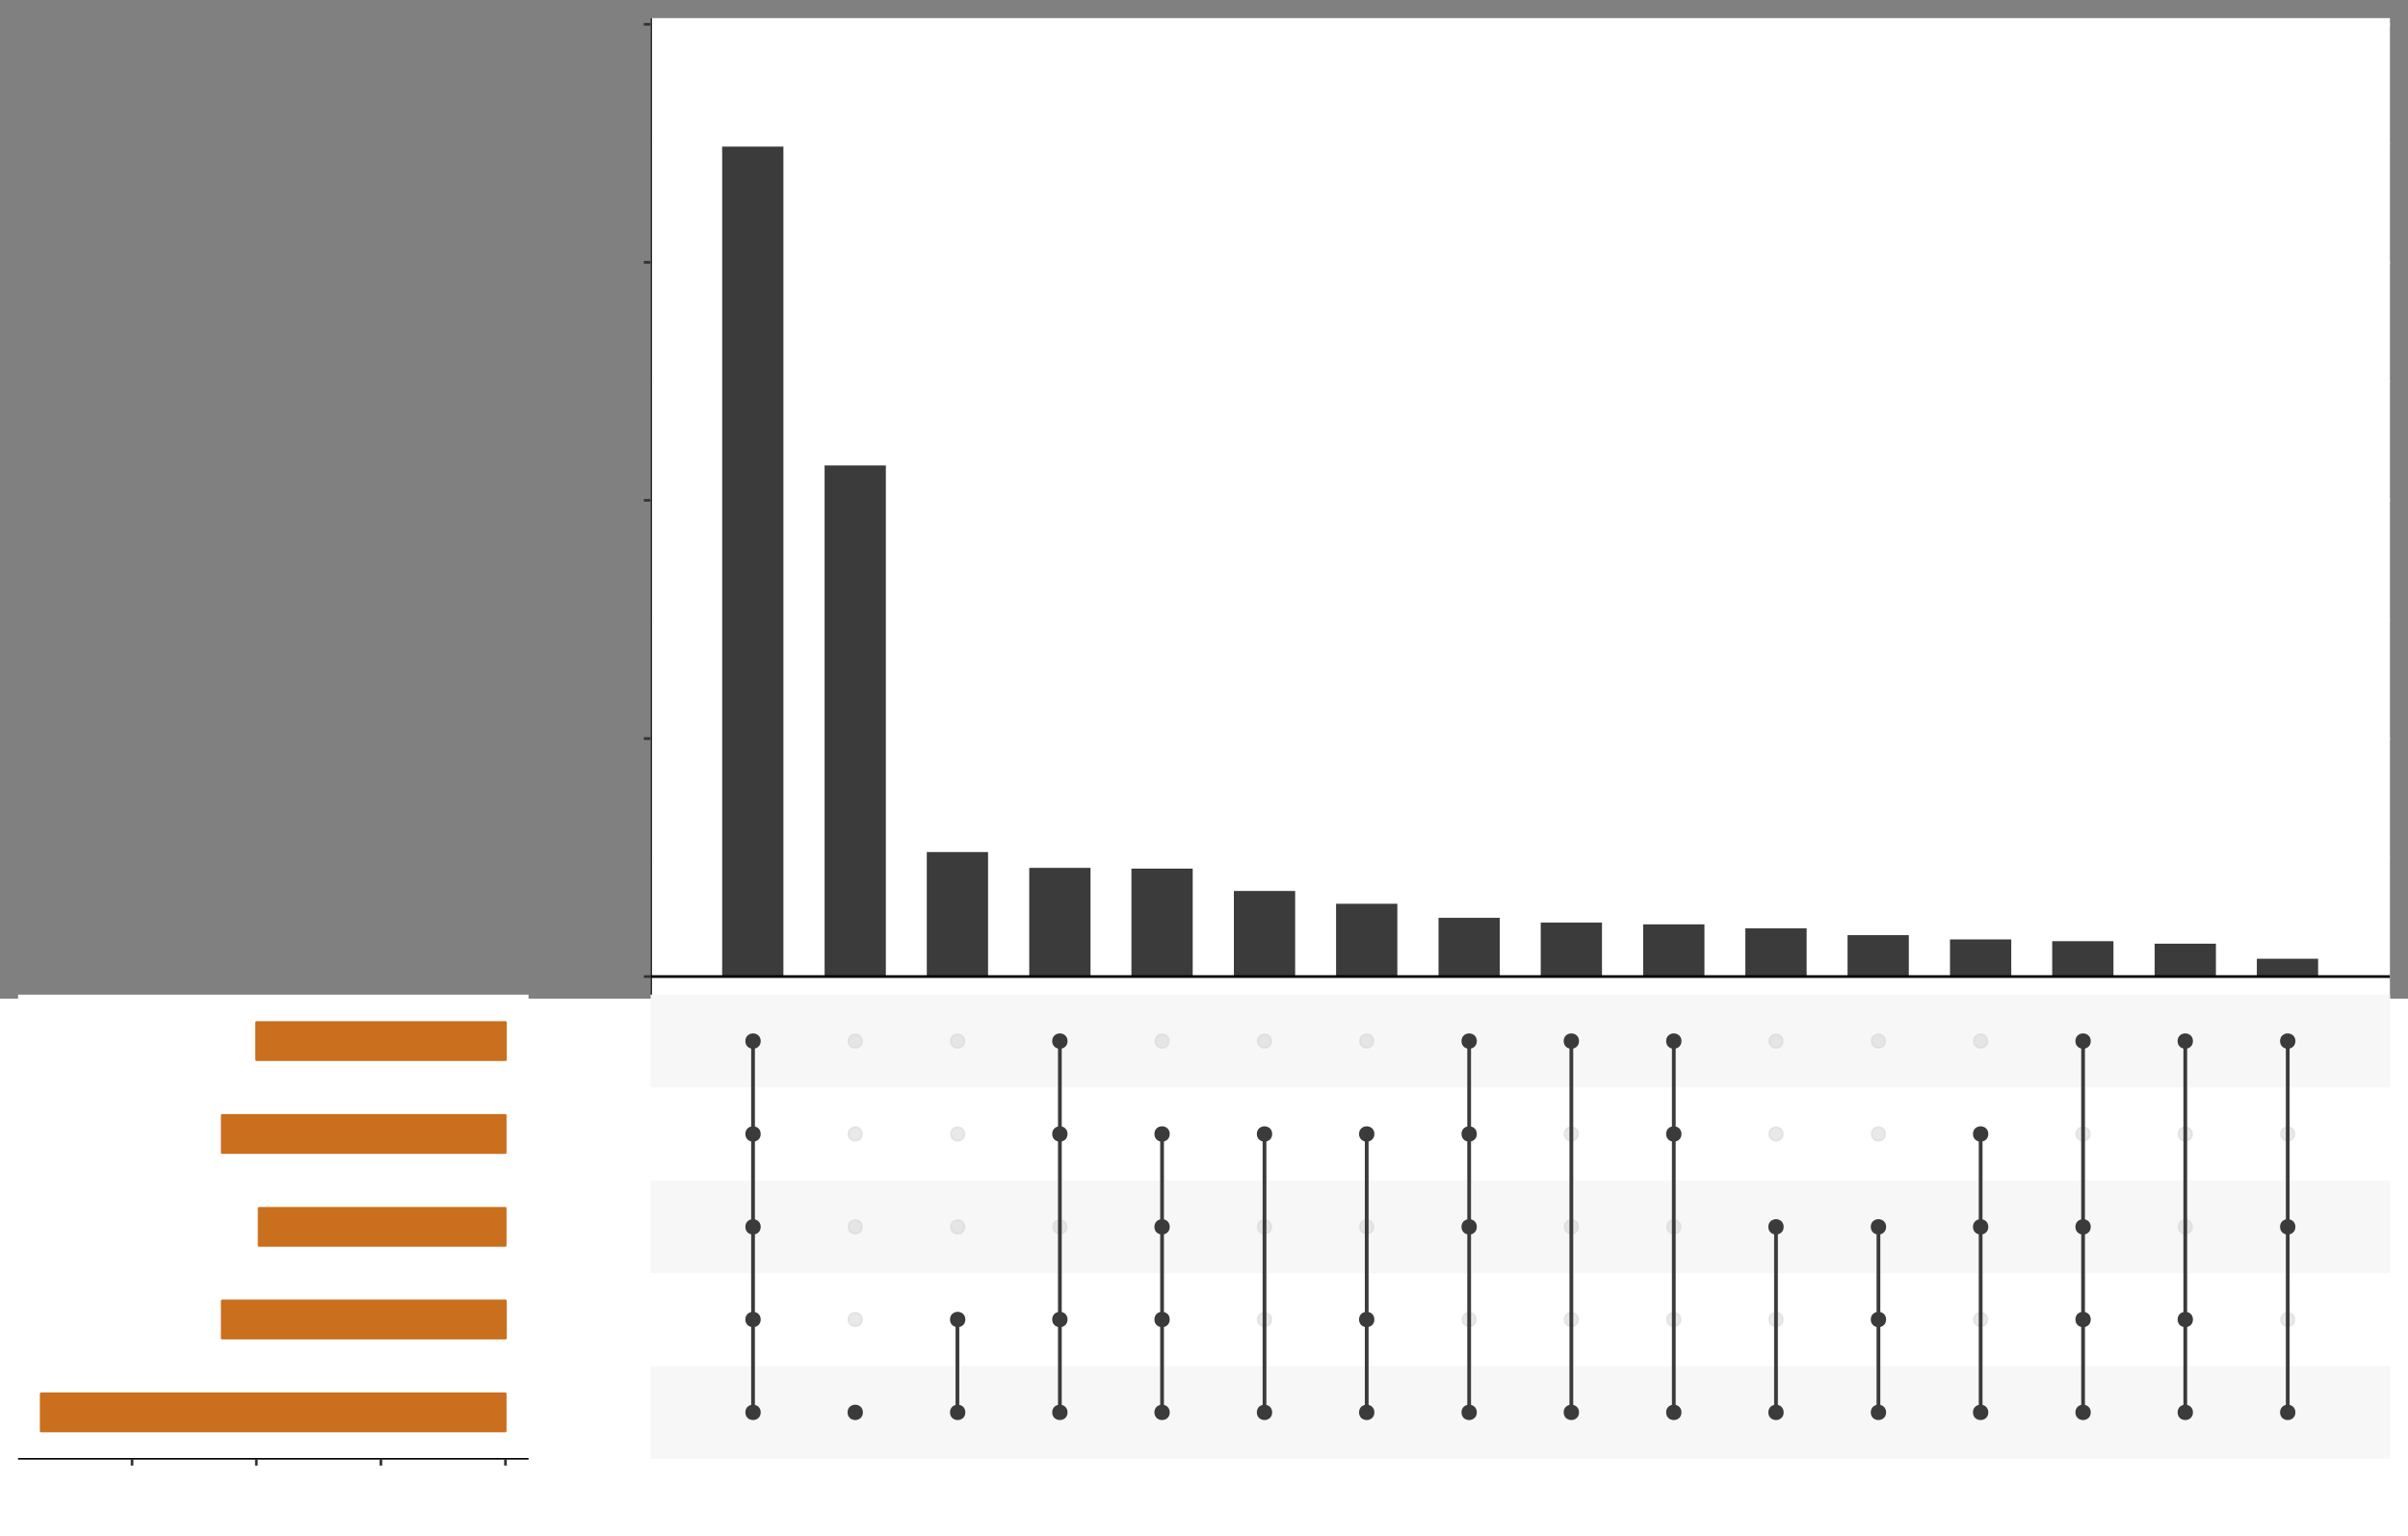 <?xml version="1.0" encoding="utf-8"?>
<!-- Generator: Adobe Illustrator 23.0.3, SVG Export Plug-In . SVG Version: 6.00 Build 0)  -->
<svg version="1.1" id="Layer_1" xmlns="http://www.w3.org/2000/svg" xmlns:xlink="http://www.w3.org/1999/xlink" x="0px" y="0px"
	 viewBox="0 0 959 612" style="enable-background:new 0 0 959 612;" xml:space="preserve">
<rect x="0" y="0" width="959" height="612" fill="#808080" stroke="none"/>
<style type="text/css">
	.st0{clip-path:url(#SVGID_2_);}
	.st1{fill:#FFFFFF;}
	.st2{clip-path:url(#SVGID_4_);}
	.st3{fill:none;stroke:#FFFFFF;stroke-width:0.533;stroke-linejoin:round;stroke-miterlimit:10;}
	.st4{clip-path:url(#SVGID_6_);}
	.st5{clip-path:url(#SVGID_8_);}
	.st6{clip-path:url(#SVGID_10_);}
	.st7{clip-path:url(#SVGID_12_);}
	.st8{fill:none;stroke:#FFFFFF;stroke-width:1.067;stroke-linejoin:round;stroke-miterlimit:10;}
	.st9{clip-path:url(#SVGID_14_);}
	.st10{clip-path:url(#SVGID_16_);}
	.st11{clip-path:url(#SVGID_18_);}
	.st12{clip-path:url(#SVGID_20_);}
	.st13{fill:#3B3B3B;}
	.st14{clip-path:url(#SVGID_22_);}
	.st15{fill:none;stroke:#000000;stroke-width:1.067;stroke-linejoin:round;stroke-miterlimit:10;}
	.st16{clip-path:url(#SVGID_24_);}
	.st17{fill:none;stroke:#333333;stroke-width:1.067;stroke-linejoin:round;stroke-miterlimit:10;}
	.st18{clip-path:url(#SVGID_26_);}
	.st19{fill:#FFFFFF;stroke:#FFFFFF;stroke-width:1.067;stroke-linecap:round;stroke-linejoin:round;stroke-miterlimit:10;}
	.st20{clip-path:url(#SVGID_28_);}
	.st21{clip-path:url(#SVGID_30_);}
	.st22{fill:#E0E0E0;fill-opacity:0.251;}
	.st23{clip-path:url(#SVGID_32_);}
	.st24{clip-path:url(#SVGID_34_);}
	.st25{fill:#3B3B3B;stroke:#3B3B3B;stroke-width:0.709;stroke-linecap:round;stroke-linejoin:round;stroke-miterlimit:10;}
	
		.st26{fill:#D4D4D4;fill-opacity:0.502;stroke:#D4D4D4;stroke-width:0.709;stroke-linecap:round;stroke-linejoin:round;stroke-miterlimit:10;stroke-opacity:0.502;}
	.st27{fill:none;stroke:#3B3B3B;stroke-width:1.494;stroke-linejoin:round;stroke-miterlimit:10;}
	.st28{clip-path:url(#SVGID_36_);}
	.st29{clip-path:url(#SVGID_38_);}
	.st30{fill:none;stroke:#FFFFFF;stroke-width:1.067;stroke-linecap:round;stroke-linejoin:round;stroke-miterlimit:10;}
	.st31{clip-path:url(#SVGID_40_);}
	.st32{fill:#CA6F1E;stroke:#CA6F1E;stroke-width:1.067;stroke-linejoin:round;stroke-miterlimit:10;}
	.st33{fill:none;stroke:#000000;stroke-width:0.64;stroke-linejoin:round;stroke-miterlimit:10;}
</style>
<g id="surface6">
	<g>
		<defs>
			<rect id="SVGID_1_" x="259.1" y="7.2" width="692.9" height="400.8"/>
		</defs>
		<clipPath id="SVGID_2_">
			<use xlink:href="#SVGID_1_"  style="overflow:visible;"/>
		</clipPath>
		<g class="st0">
			<path class="st1" d="M259.1,407.2h692.7V7.2H259.1V407.2z"/>
		</g>
	</g>
	<g>
		<defs>
			<rect id="SVGID_3_" x="259.1" y="341" width="693.7" height="1"/>
		</defs>
		<clipPath id="SVGID_4_">
			<use xlink:href="#SVGID_3_"  style="overflow:visible;"/>
		</clipPath>
		<g class="st2">
			<path class="st3" d="M259.1,341.6h692.7"/>
		</g>
	</g>
	<g>
		<defs>
			<rect id="SVGID_5_" x="259.1" y="246" width="693.7" height="2"/>
		</defs>
		<clipPath id="SVGID_6_">
			<use xlink:href="#SVGID_5_"  style="overflow:visible;"/>
		</clipPath>
		<g class="st4">
			<path class="st3" d="M259.1,246.8h692.7"/>
		</g>
	</g>
	<g>
		<defs>
			<rect id="SVGID_7_" x="259.1" y="151" width="693.7" height="2"/>
		</defs>
		<clipPath id="SVGID_8_">
			<use xlink:href="#SVGID_7_"  style="overflow:visible;"/>
		</clipPath>
		<g class="st5">
			<path class="st3" d="M259.1,151.9h692.7"/>
		</g>
	</g>
	<g>
		<defs>
			<rect id="SVGID_9_" x="259.1" y="56" width="693.7" height="2"/>
		</defs>
		<clipPath id="SVGID_10_">
			<use xlink:href="#SVGID_9_"  style="overflow:visible;"/>
		</clipPath>
		<g class="st6">
			<path class="st3" d="M259.1,57.1h692.7"/>
		</g>
	</g>
	<g>
		<defs>
			<rect id="SVGID_11_" x="259.1" y="388" width="693.7" height="2"/>
		</defs>
		<clipPath id="SVGID_12_">
			<use xlink:href="#SVGID_11_"  style="overflow:visible;"/>
		</clipPath>
		<g class="st7">
			<path class="st8" d="M259.1,389h692.7"/>
		</g>
	</g>
	<g>
		<defs>
			<rect id="SVGID_13_" x="259.1" y="293" width="693.7" height="2"/>
		</defs>
		<clipPath id="SVGID_14_">
			<use xlink:href="#SVGID_13_"  style="overflow:visible;"/>
		</clipPath>
		<g class="st9">
			<path class="st8" d="M259.1,294.2h692.7"/>
		</g>
	</g>
	<g>
		<defs>
			<rect id="SVGID_15_" x="259.1" y="198" width="693.7" height="2"/>
		</defs>
		<clipPath id="SVGID_16_">
			<use xlink:href="#SVGID_15_"  style="overflow:visible;"/>
		</clipPath>
		<g class="st10">
			<path class="st8" d="M259.1,199.3h692.7"/>
		</g>
	</g>
	<g>
		<defs>
			<rect id="SVGID_17_" x="259.1" y="103" width="693.7" height="3"/>
		</defs>
		<clipPath id="SVGID_18_">
			<use xlink:href="#SVGID_17_"  style="overflow:visible;"/>
		</clipPath>
		<g class="st11">
			<path class="st8" d="M259.1,104.5h692.7"/>
		</g>
	</g>
	<g>
		<defs>
			<rect id="SVGID_19_" x="259.1" y="9" width="693.7" height="2"/>
		</defs>
		<clipPath id="SVGID_20_">
			<use xlink:href="#SVGID_19_"  style="overflow:visible;"/>
		</clipPath>
		<g class="st12">
			<path class="st8" d="M259.1,9.7h692.7"/>
		</g>
	</g>
	<path class="st13" d="M287.6,389h24.4V58.4h-24.4V389z"/>
	<path class="st13" d="M328.4,389h24.4V185.4h-24.4V389z"/>
	<path class="st13" d="M369.1,389h24.4v-49.6h-24.4V389z"/>
	<path class="st13" d="M409.9,389h24.4v-43.3h-24.4V389z"/>
	<path class="st13" d="M450.6,389h24.4v-43h-24.4V389z"/>
	<path class="st13" d="M491.4,389h24.4v-34.1h-24.4V389z"/>
	<path class="st13" d="M532.1,389h24.4v-29h-24.4V389z"/>
	<path class="st13" d="M572.9,389h24.4v-23.4h-24.4V389z"/>
	<path class="st13" d="M613.6,389h24.4v-21.5h-24.4V389z"/>
	<path class="st13" d="M654.4,389h24.4v-20.8h-24.4V389z"/>
	<path class="st13" d="M695.1,389h24.4v-19.2h-24.4V389z"/>
	<path class="st13" d="M735.8,389h24.4v-16.5h-24.4V389z"/>
	<path class="st13" d="M776.6,389H801v-14.8h-24.4V389z"/>
	<path class="st13" d="M817.3,389h24.4v-14.1h-24.4V389z"/>
	<path class="st13" d="M858.1,389h24.4v-13.1h-24.4V389z"/>
	<path class="st13" d="M898.8,389h24.4v-7.1h-24.4V389z"/>
	<g>
		<defs>
			<rect id="SVGID_21_" x="259.1" y="7.2" width="0.9" height="400.8"/>
		</defs>
		<clipPath id="SVGID_22_">
			<use xlink:href="#SVGID_21_"  style="overflow:visible;"/>
		</clipPath>
		<g class="st14">
			<path class="st15" d="M259.1,407.2V7.2"/>
		</g>
	</g>
	<g>
		<defs>
			<rect id="SVGID_23_" x="259.1" y="388" width="693.7" height="2"/>
		</defs>
		<clipPath id="SVGID_24_">
			<use xlink:href="#SVGID_23_"  style="overflow:visible;"/>
		</clipPath>
		<g class="st16">
			<path class="st15" d="M259.1,389h692.7"/>
		</g>
	</g>
	<path class="st17" d="M256.4,389h2.7"/>
	<path class="st17" d="M256.4,294.2h2.7"/>
	<path class="st17" d="M256.4,199.3h2.7"/>
	<path class="st17" d="M256.4,104.5h2.7"/>
	<path class="st17" d="M256.4,9.7h2.7"/>
	<g>
		<defs>
			<rect id="SVGID_25_" x="191.8" y="397.8" width="767.2" height="214.2"/>
		</defs>
		<clipPath id="SVGID_26_">
			<use xlink:href="#SVGID_25_"  style="overflow:visible;"/>
		</clipPath>
		<g class="st18">
			<path class="st19" d="M191.8,612H959V397.8H191.8V612z"/>
		</g>
	</g>
	<g>
		<defs>
			<rect id="SVGID_27_" x="259.1" y="396.2" width="692.9" height="185.8"/>
		</defs>
		<clipPath id="SVGID_28_">
			<use xlink:href="#SVGID_27_"  style="overflow:visible;"/>
		</clipPath>
		<g class="st20">
			<path class="st1" d="M259.1,581.1h692.7V396.2H259.1V581.1z"/>
		</g>
	</g>
	<g>
		<defs>
			<rect id="SVGID_29_" x="259.1" y="544" width="692.9" height="38"/>
		</defs>
		<clipPath id="SVGID_30_">
			<use xlink:href="#SVGID_29_"  style="overflow:visible;"/>
		</clipPath>
		<g class="st21">
			<path class="st22" d="M259.1,581.1h692.7v-37H259.1V581.1z"/>
		</g>
	</g>
	<g>
		<defs>
			<rect id="SVGID_31_" x="259.1" y="470" width="692.9" height="38"/>
		</defs>
		<clipPath id="SVGID_32_">
			<use xlink:href="#SVGID_31_"  style="overflow:visible;"/>
		</clipPath>
		<g class="st23">
			<path class="st22" d="M259.1,507.2h692.7v-37H259.1V507.2z"/>
		</g>
	</g>
	<g>
		<defs>
			<rect id="SVGID_33_" x="259.1" y="396.2" width="692.9" height="37.8"/>
		</defs>
		<clipPath id="SVGID_34_">
			<use xlink:href="#SVGID_33_"  style="overflow:visible;"/>
		</clipPath>
		<g class="st24">
			<path class="st22" d="M259.1,433.2h692.7v-37H259.1V433.2z"/>
		</g>
	</g>
	<path class="st25" d="M302.6,562.6c0,3.6-5.4,3.6-5.4,0S302.6,559,302.6,562.6"/>
	<path class="st25" d="M302.6,525.6c0,3.6-5.4,3.6-5.4,0S302.6,522,302.6,525.6"/>
	<path class="st25" d="M302.6,488.7c0,3.6-5.4,3.6-5.4,0C297.2,485.1,302.6,485.1,302.6,488.7"/>
	<path class="st25" d="M302.6,451.7c0,3.6-5.4,3.6-5.4,0S302.6,448.1,302.6,451.7"/>
	<path class="st25" d="M302.6,414.7c0,3.6-5.4,3.6-5.4,0C297.2,411.1,302.6,411.1,302.6,414.7"/>
	<path class="st25" d="M343.3,562.6c0,3.6-5.4,3.6-5.4,0S343.3,559,343.3,562.6"/>
	<path class="st26" d="M343.3,525.6c0,3.6-5.4,3.6-5.4,0S343.3,522,343.3,525.6"/>
	<path class="st26" d="M343.3,488.7c0,3.6-5.4,3.6-5.4,0C337.9,485.1,343.3,485.1,343.3,488.7"/>
	<path class="st26" d="M343.3,451.7c0,3.6-5.4,3.6-5.4,0S343.3,448.1,343.3,451.7"/>
	<path class="st26" d="M343.3,414.7c0,3.6-5.4,3.6-5.4,0C337.9,411.1,343.3,411.1,343.3,414.7"/>
	<path class="st25" d="M384.1,562.6c0,3.6-5.4,3.6-5.4,0S384.1,559,384.1,562.6"/>
	<path class="st25" d="M384.1,525.6c0,3.6-5.4,3.6-5.4,0S384.1,522,384.1,525.6"/>
	<path class="st26" d="M384.1,488.7c0,3.6-5.4,3.6-5.4,0C378.6,485.1,384.1,485.1,384.1,488.7"/>
	<path class="st26" d="M384.1,451.7c0,3.6-5.4,3.6-5.4,0S384.1,448.1,384.1,451.7"/>
	<path class="st26" d="M384.1,414.7c0,3.6-5.4,3.6-5.4,0C378.6,411.1,384.1,411.1,384.1,414.7"/>
	<path class="st25" d="M424.8,562.6c0,3.6-5.4,3.6-5.4,0S424.8,559,424.8,562.6"/>
	<path class="st25" d="M424.8,525.6c0,3.6-5.4,3.6-5.4,0S424.8,522,424.8,525.6"/>
	<path class="st26" d="M424.8,488.7c0,3.6-5.4,3.6-5.4,0C419.4,485.1,424.8,485.1,424.8,488.7"/>
	<path class="st25" d="M424.8,451.7c0,3.6-5.4,3.6-5.4,0S424.8,448.1,424.8,451.7"/>
	<path class="st25" d="M424.8,414.7c0,3.6-5.4,3.6-5.4,0C419.4,411.1,424.8,411.1,424.8,414.7"/>
	<path class="st25" d="M465.5,562.6c0,3.6-5.4,3.6-5.4,0S465.5,559,465.5,562.6"/>
	<path class="st25" d="M465.5,525.6c0,3.6-5.4,3.6-5.4,0S465.5,522,465.5,525.6"/>
	<path class="st25" d="M465.5,488.7c0,3.6-5.4,3.6-5.4,0C460.1,485.1,465.5,485.1,465.5,488.7"/>
	<path class="st25" d="M465.5,451.7c0,3.6-5.4,3.6-5.4,0S465.5,448.1,465.5,451.7"/>
	<path class="st26" d="M465.5,414.7c0,3.6-5.4,3.6-5.4,0C460.1,411.1,465.5,411.1,465.5,414.7"/>
	<path class="st25" d="M506.3,562.6c0,3.6-5.4,3.6-5.4,0S506.3,559,506.3,562.6"/>
	<path class="st26" d="M506.3,525.6c0,3.6-5.4,3.6-5.4,0S506.3,522,506.3,525.6"/>
	<path class="st26" d="M506.3,488.7c0,3.6-5.4,3.6-5.4,0C500.9,485.1,506.3,485.1,506.3,488.7"/>
	<path class="st25" d="M506.3,451.7c0,3.6-5.4,3.6-5.4,0S506.3,448.1,506.3,451.7"/>
	<path class="st26" d="M506.3,414.7c0,3.6-5.4,3.6-5.4,0C500.9,411.1,506.3,411.1,506.3,414.7"/>
	<path class="st25" d="M547,562.6c0,3.6-5.4,3.6-5.4,0S547,559,547,562.6"/>
	<path class="st25" d="M547,525.6c0,3.6-5.4,3.6-5.4,0S547,522,547,525.6"/>
	<path class="st26" d="M547,488.7c0,3.6-5.4,3.6-5.4,0C541.6,485.1,547,485.1,547,488.7"/>
	<path class="st25" d="M547,451.7c0,3.6-5.4,3.6-5.4,0S547,448.1,547,451.7"/>
	<path class="st26" d="M547,414.7c0,3.6-5.4,3.6-5.4,0C541.6,411.1,547,411.1,547,414.7"/>
	<path class="st25" d="M587.8,562.6c0,3.6-5.4,3.6-5.4,0S587.8,559,587.8,562.6"/>
	<path class="st26" d="M587.8,525.6c0,3.6-5.4,3.6-5.4,0S587.8,522,587.8,525.6"/>
	<path class="st25" d="M587.8,488.7c0,3.6-5.4,3.6-5.4,0C582.4,485.1,587.8,485.1,587.8,488.7"/>
	<path class="st25" d="M587.8,451.7c0,3.6-5.4,3.6-5.4,0S587.8,448.1,587.8,451.7"/>
	<path class="st25" d="M587.8,414.7c0,3.6-5.4,3.6-5.4,0C582.4,411.1,587.8,411.1,587.8,414.7"/>
	<path class="st25" d="M628.5,562.6c0,3.6-5.4,3.6-5.4,0S628.5,559,628.5,562.6"/>
	<path class="st26" d="M628.5,525.6c0,3.6-5.4,3.6-5.4,0S628.5,522,628.5,525.6"/>
	<path class="st26" d="M628.5,488.7c0,3.6-5.4,3.6-5.4,0C623.1,485.1,628.5,485.1,628.5,488.7"/>
	<path class="st26" d="M628.5,451.7c0,3.6-5.4,3.6-5.4,0S628.5,448.1,628.5,451.7"/>
	<path class="st25" d="M628.5,414.7c0,3.6-5.4,3.6-5.4,0C623.1,411.1,628.5,411.1,628.5,414.7"/>
	<path class="st25" d="M669.3,562.6c0,3.6-5.4,3.6-5.4,0S669.3,559,669.3,562.6"/>
	<path class="st26" d="M669.3,525.6c0,3.6-5.4,3.6-5.4,0S669.3,522,669.3,525.6"/>
	<path class="st26" d="M669.3,488.7c0,3.6-5.4,3.6-5.4,0C663.9,485.1,669.3,485.1,669.3,488.7"/>
	<path class="st25" d="M669.3,451.7c0,3.6-5.4,3.6-5.4,0S669.3,448.1,669.3,451.7"/>
	<path class="st25" d="M669.3,414.7c0,3.6-5.4,3.6-5.4,0C663.9,411.1,669.3,411.1,669.3,414.7"/>
	<path class="st25" d="M710,562.6c0,3.6-5.4,3.6-5.4,0S710,559,710,562.6"/>
	<path class="st26" d="M710,525.6c0,3.6-5.4,3.6-5.4,0S710,522,710,525.6"/>
	<path class="st25" d="M710,488.7c0,3.6-5.4,3.6-5.4,0C704.6,485.1,710,485.1,710,488.7"/>
	<path class="st26" d="M710,451.7c0,3.6-5.4,3.6-5.4,0S710,448.1,710,451.7"/>
	<path class="st26" d="M710,414.7c0,3.6-5.4,3.6-5.4,0C704.6,411.1,710,411.1,710,414.7"/>
	<path class="st25" d="M750.8,562.6c0,3.6-5.4,3.6-5.4,0S750.8,559,750.8,562.6"/>
	<path class="st25" d="M750.8,525.6c0,3.6-5.4,3.6-5.4,0S750.8,522,750.8,525.6"/>
	<path class="st25" d="M750.8,488.7c0,3.6-5.4,3.6-5.4,0C745.4,485.1,750.8,485.1,750.8,488.7"/>
	<path class="st26" d="M750.8,451.7c0,3.6-5.4,3.6-5.4,0S750.8,448.1,750.8,451.7"/>
	<path class="st26" d="M750.8,414.7c0,3.6-5.4,3.6-5.4,0C745.4,411.1,750.8,411.1,750.8,414.7"/>
	<path class="st25" d="M791.5,562.6c0,3.6-5.4,3.6-5.4,0S791.5,559,791.5,562.6"/>
	<path class="st26" d="M791.5,525.6c0,3.6-5.4,3.6-5.4,0S791.5,522,791.5,525.6"/>
	<path class="st25" d="M791.5,488.7c0,3.6-5.4,3.6-5.4,0C786.1,485.1,791.5,485.1,791.5,488.7"/>
	<path class="st25" d="M791.5,451.7c0,3.6-5.4,3.6-5.4,0S791.5,448.1,791.5,451.7"/>
	<path class="st26" d="M791.5,414.7c0,3.6-5.4,3.6-5.4,0C786.1,411.1,791.5,411.1,791.5,414.7"/>
	<path class="st25" d="M832.3,562.6c0,3.6-5.4,3.6-5.4,0S832.3,559,832.3,562.6"/>
	<path class="st25" d="M832.3,525.6c0,3.6-5.4,3.6-5.4,0S832.3,522,832.3,525.6"/>
	<path class="st25" d="M832.3,488.7c0,3.6-5.4,3.6-5.4,0C826.9,485.1,832.3,485.1,832.3,488.7"/>
	<path class="st26" d="M832.3,451.7c0,3.6-5.4,3.6-5.4,0S832.3,448.1,832.3,451.7"/>
	<path class="st25" d="M832.3,414.7c0,3.6-5.4,3.6-5.4,0C826.9,411.1,832.3,411.1,832.3,414.7"/>
	<path class="st25" d="M873,562.6c0,3.6-5.4,3.6-5.4,0S873,559,873,562.6"/>
	<path class="st25" d="M873,525.6c0,3.6-5.4,3.6-5.4,0S873,522,873,525.6"/>
	<path class="st26" d="M873,488.7c0,3.6-5.4,3.6-5.4,0C867.6,485.1,873,485.1,873,488.7"/>
	<path class="st26" d="M873,451.7c0,3.6-5.4,3.6-5.4,0S873,448.1,873,451.7"/>
	<path class="st25" d="M873,414.7c0,3.6-5.4,3.6-5.4,0C867.6,411.1,873,411.1,873,414.7"/>
	<path class="st25" d="M913.8,562.6c0,3.6-5.4,3.6-5.4,0S913.8,559,913.8,562.6"/>
	<path class="st26" d="M913.8,525.6c0,3.6-5.4,3.6-5.4,0S913.8,522,913.8,525.6"/>
	<path class="st25" d="M913.8,488.7c0,3.6-5.4,3.6-5.4,0C908.4,485.1,913.8,485.1,913.8,488.7"/>
	<path class="st26" d="M913.8,451.7c0,3.6-5.4,3.6-5.4,0S913.8,448.1,913.8,451.7"/>
	<path class="st25" d="M913.8,414.7c0,3.6-5.4,3.6-5.4,0C908.4,411.1,913.8,411.1,913.8,414.7"/>
	<path class="st27" d="M666.6,562.6V414.7"/>
	<path class="st27" d="M707.3,562.6v-74"/>
	<path class="st27" d="M748.1,562.6v-74"/>
	<path class="st27" d="M788.8,562.6V451.7"/>
	<path class="st27" d="M829.6,562.6V414.7"/>
	<path class="st27" d="M870.3,562.6V414.7"/>
	<path class="st27" d="M911.1,562.6V414.7"/>
	<path class="st27" d="M299.9,562.6V414.7"/>
	<path class="st27" d="M381.3,562.6v-37"/>
	<path class="st27" d="M422.1,562.6V414.7"/>
	<path class="st27" d="M462.8,562.6V451.7"/>
	<path class="st27" d="M503.6,562.6V451.7"/>
	<path class="st27" d="M544.3,562.6V451.7"/>
	<path class="st27" d="M585.1,562.6V414.7"/>
	<path class="st27" d="M625.8,562.6V414.7"/>
	<g>
		<defs>
			<rect id="SVGID_35_" y="397.8" width="192" height="214.2"/>
		</defs>
		<clipPath id="SVGID_36_">
			<use xlink:href="#SVGID_35_"  style="overflow:visible;"/>
		</clipPath>
		<g class="st28">
			<path class="st1" d="M0,612h191.8V397.8H0V612z"/>
		</g>
	</g>
	<g>
		<defs>
			<rect id="SVGID_37_" y="397.8" width="192.8" height="214.2"/>
		</defs>
		<clipPath id="SVGID_38_">
			<use xlink:href="#SVGID_37_"  style="overflow:visible;"/>
		</clipPath>
		<g class="st29">
			<path class="st30" d="M0,612h191.8V397.8H0V612z"/>
		</g>
	</g>
	<g>
		<defs>
			<rect id="SVGID_39_" x="7.2" y="396.2" width="203.8" height="185.8"/>
		</defs>
		<clipPath id="SVGID_40_">
			<use xlink:href="#SVGID_39_"  style="overflow:visible;"/>
		</clipPath>
		<g class="st31">
			<path class="st1" d="M7.2,581.1h203.3V396.2H7.2V581.1z"/>
		</g>
	</g>
	<path class="st32" d="M16.4,570h184.8v-14.8H16.4V570z"/>
	<path class="st32" d="M88.5,533h112.8v-14.8H88.5V533z"/>
	<path class="st32" d="M103.2,496.1h98v-14.8h-98V496.1z"/>
	<path class="st32" d="M88.5,459.1h112.7v-14.8H88.5V459.1z"/>
	<path class="st32" d="M102.2,422.1h99.1v-14.8h-99.1V422.1z"/>
	<path class="st33" d="M7.2,581.1h203.3"/>
	<path class="st17" d="M201.3,583.8v-2.7"/>
	<path class="st17" d="M151.7,583.8v-2.7"/>
	<path class="st17" d="M102.1,583.8v-2.7"/>
	<path class="st17" d="M52.6,583.8v-2.7"/>
</g>
</svg>
